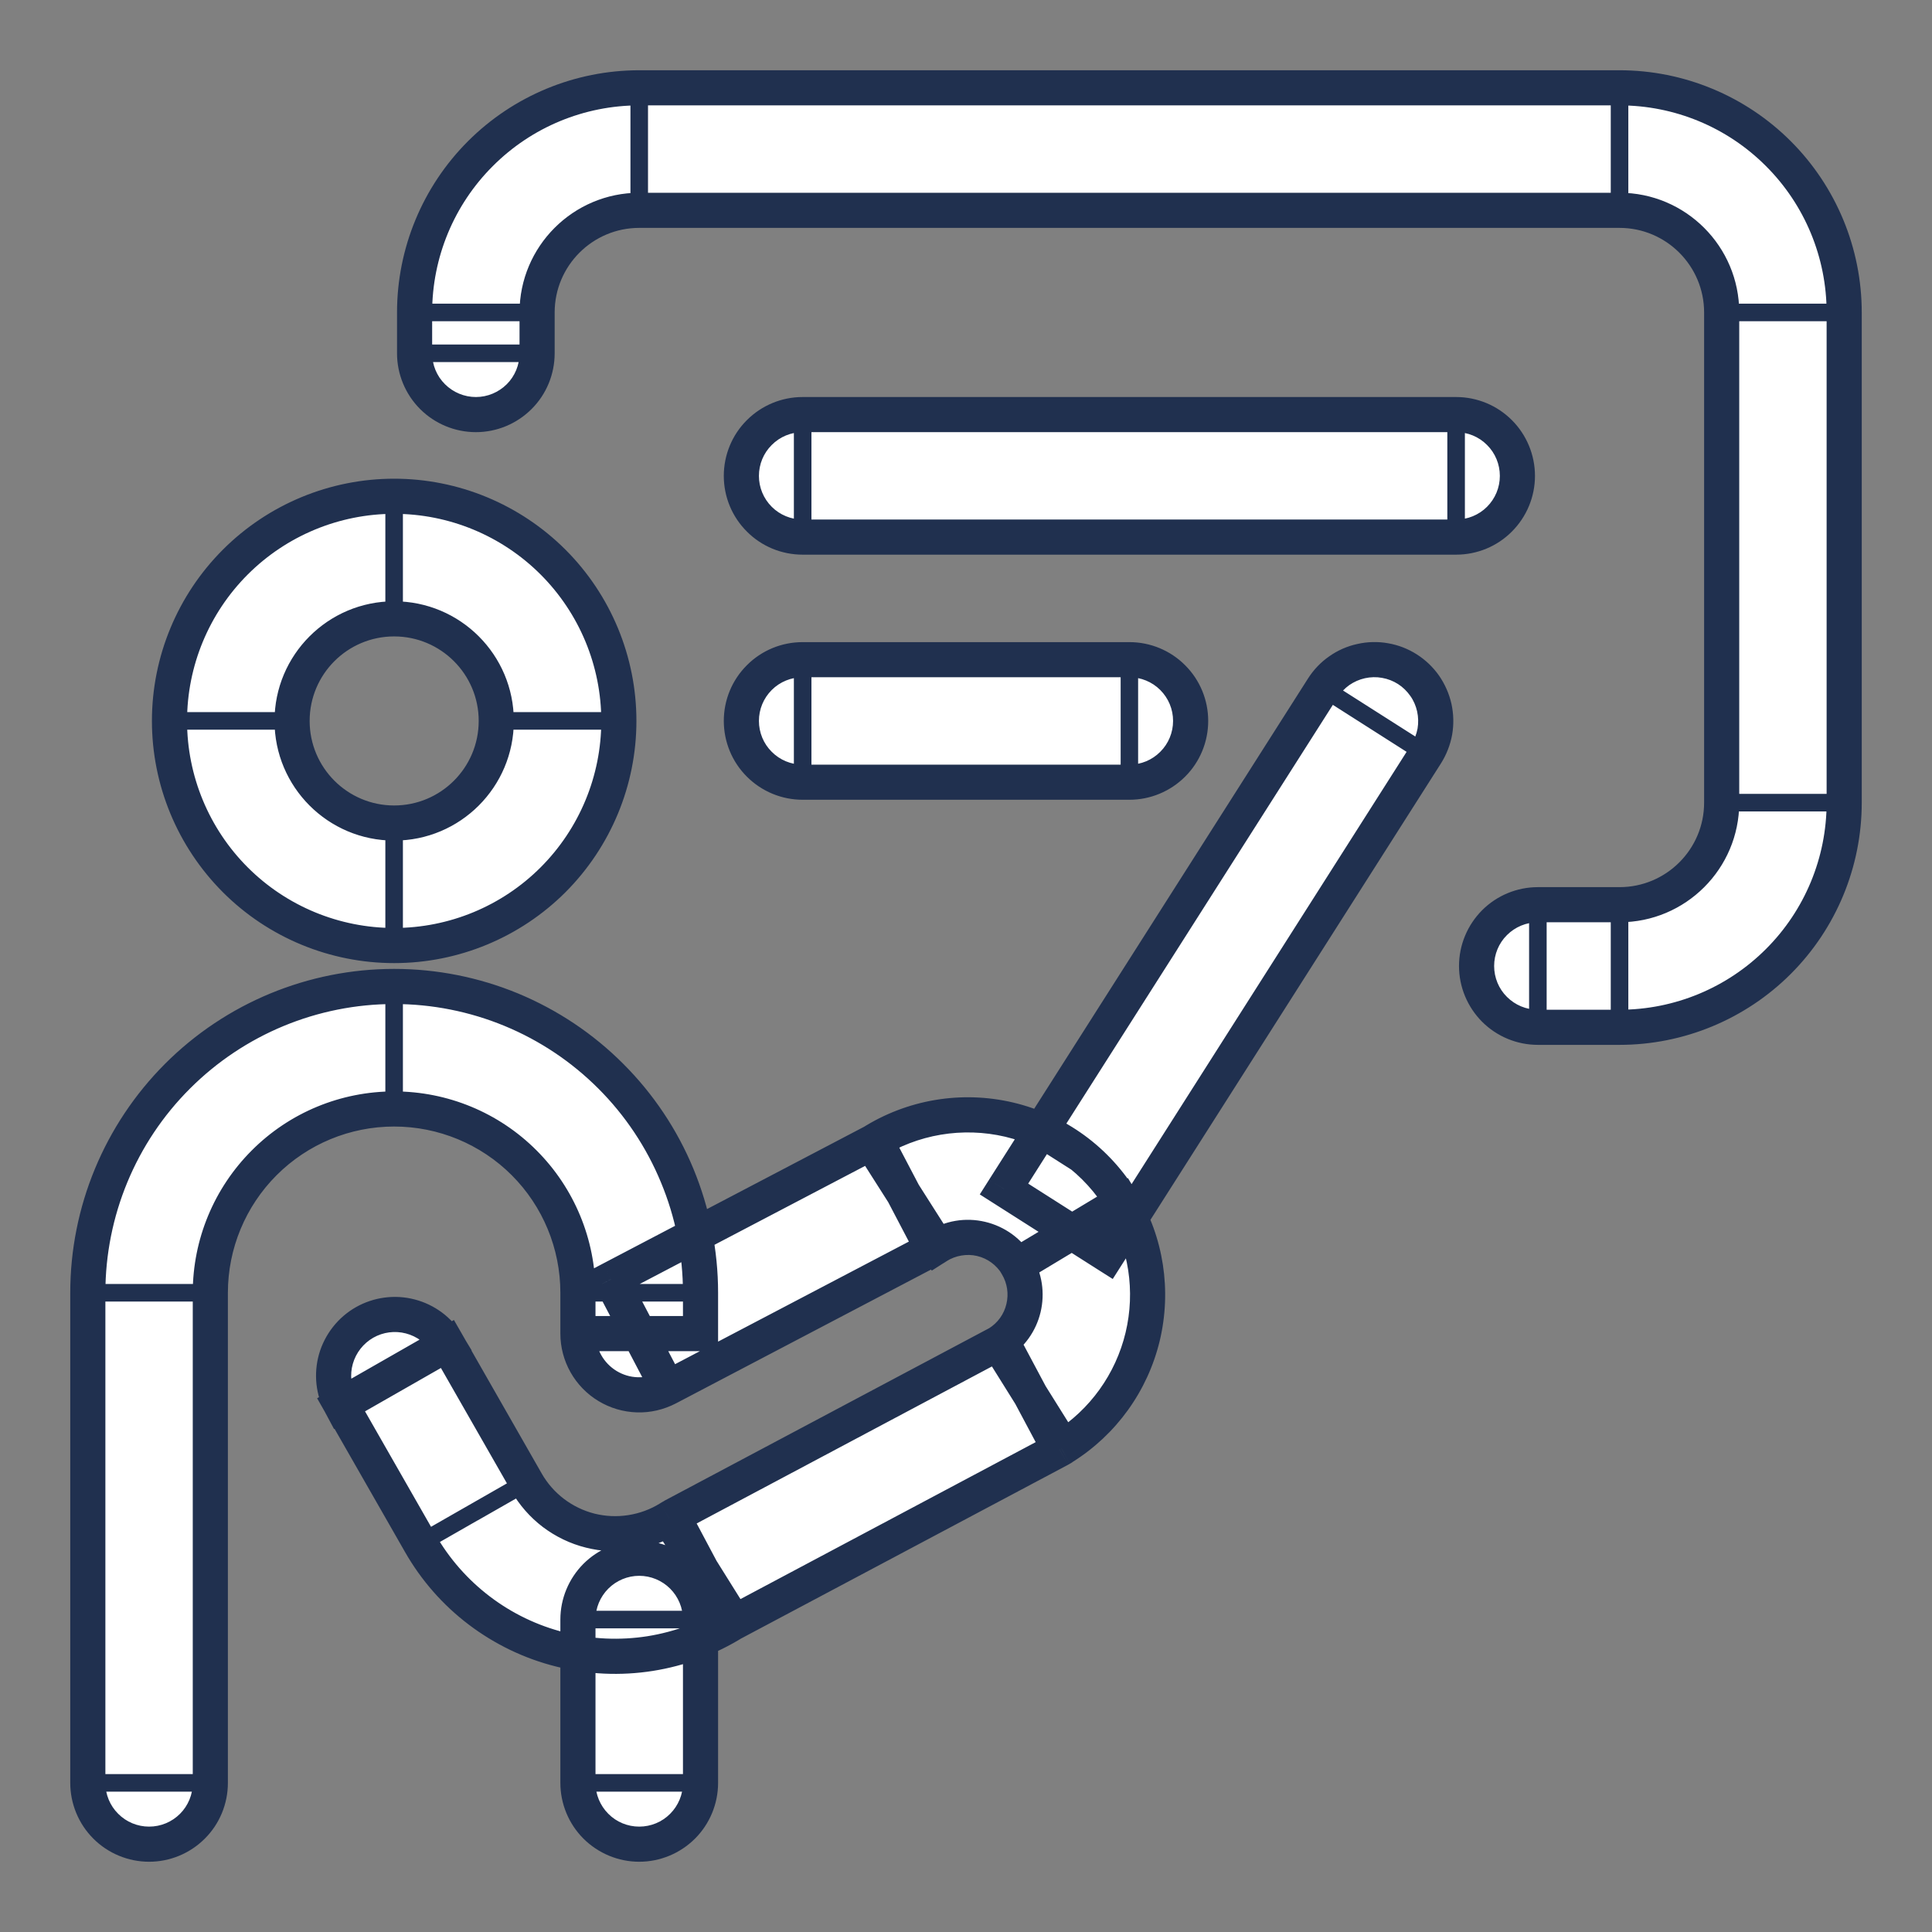 <svg width="22" height="22" viewBox="0 0 22 22" fill="none" xmlns="http://www.w3.org/2000/svg">
<rect x="0" y="0" width="22" height="22" fill="#808080" stroke="none"/>
<mask id="path-1-outside-1_19607_18183" maskUnits="userSpaceOnUse" x="0" y="0" width="22" height="22" fill="black">
<rect fill="white" width="22" height="22"/>
<path d="M7.279 15.186H6.581C6.581 15.306 6.612 15.424 6.671 15.528C6.73 15.633 6.815 15.721 6.918 15.783C7.021 15.845 7.138 15.879 7.258 15.883C7.378 15.887 7.496 15.859 7.603 15.804L7.279 15.186ZM1 20.302C1 20.487 1.073 20.665 1.204 20.796C1.335 20.927 1.513 21 1.698 21C1.883 21 2.06 20.927 2.191 20.796C2.322 20.665 2.395 20.487 2.395 20.302H1ZM10.296 13.605L10.62 14.222L10.646 14.209L10.671 14.194L10.296 13.605ZM11.736 15.888L12.064 16.505L12.086 16.493L12.106 16.48L11.736 15.888ZM7.99 17.881L7.662 17.265L7.641 17.277L7.62 17.289L7.99 17.881ZM5.094 15.305C5 15.149 4.848 15.036 4.672 14.99C4.496 14.944 4.309 14.969 4.15 15.06C3.992 15.15 3.876 15.299 3.826 15.474C3.776 15.649 3.796 15.837 3.883 15.997L5.094 15.305ZM7.977 18.442C7.977 18.257 7.903 18.079 7.772 17.948C7.642 17.818 7.464 17.744 7.279 17.744C7.094 17.744 6.917 17.818 6.786 17.948C6.655 18.079 6.581 18.257 6.581 18.442H7.977ZM6.581 20.302C6.581 20.487 6.655 20.665 6.786 20.796C6.917 20.927 7.094 21 7.279 21C7.464 21 7.642 20.927 7.772 20.796C7.903 20.665 7.977 20.487 7.977 20.302H6.581ZM11.806 12.951L11.433 13.54L12.609 14.288L12.984 13.7L11.806 12.951ZM16.24 8.584C16.289 8.507 16.323 8.421 16.339 8.33C16.355 8.24 16.352 8.148 16.333 8.058C16.313 7.969 16.276 7.884 16.223 7.809C16.17 7.734 16.103 7.67 16.026 7.62C15.949 7.571 15.863 7.538 15.772 7.522C15.682 7.506 15.589 7.508 15.5 7.528C15.41 7.548 15.326 7.585 15.251 7.638C15.175 7.69 15.112 7.757 15.062 7.834L16.24 8.584ZM4.721 4.023C4.721 4.208 4.794 4.386 4.925 4.517C5.056 4.647 5.234 4.721 5.419 4.721C5.604 4.721 5.781 4.647 5.912 4.517C6.043 4.386 6.116 4.208 6.116 4.023H4.721ZM17.512 10.302C17.327 10.302 17.149 10.376 17.018 10.507C16.887 10.637 16.814 10.815 16.814 11C16.814 11.185 16.887 11.363 17.018 11.493C17.149 11.624 17.327 11.698 17.512 11.698V10.302ZM9.14 4.721C8.954 4.721 8.777 4.794 8.646 4.925C8.515 5.056 8.442 5.234 8.442 5.419C8.442 5.604 8.515 5.781 8.646 5.912C8.777 6.043 8.954 6.116 9.14 6.116V4.721ZM16.581 6.116C16.766 6.116 16.944 6.043 17.075 5.912C17.206 5.781 17.279 5.604 17.279 5.419C17.279 5.234 17.206 5.056 17.075 4.925C16.944 4.794 16.766 4.721 16.581 4.721V6.116ZM9.14 7.512C8.954 7.512 8.777 7.585 8.646 7.716C8.515 7.847 8.442 8.024 8.442 8.209C8.442 8.394 8.515 8.572 8.646 8.703C8.777 8.833 8.954 8.907 9.14 8.907V7.512ZM12.861 8.907C13.046 8.907 13.223 8.833 13.354 8.703C13.485 8.572 13.558 8.394 13.558 8.209C13.558 8.024 13.485 7.847 13.354 7.716C13.223 7.585 13.046 7.512 12.861 7.512V8.907ZM5.651 8.209C5.651 8.851 5.13 9.372 4.488 9.372V10.767C5.167 10.767 5.818 10.498 6.297 10.018C6.777 9.538 7.047 8.888 7.047 8.209H5.651ZM4.488 9.372C3.847 9.372 3.326 8.851 3.326 8.209H1.93C1.93 8.888 2.2 9.538 2.679 10.018C3.159 10.498 3.81 10.767 4.488 10.767V9.372ZM3.326 8.209C3.326 7.567 3.847 7.047 4.488 7.047V5.651C3.81 5.651 3.159 5.921 2.679 6.4C2.2 6.88 1.93 7.531 1.93 8.209H3.326ZM4.488 7.047C5.13 7.047 5.651 7.567 5.651 8.209H7.047C7.047 7.531 6.777 6.88 6.297 6.4C5.818 5.921 5.167 5.651 4.488 5.651V7.047ZM7.977 15.186V14.721H6.581V15.186H7.977ZM1 14.721V20.302H2.395V14.721H1ZM7.603 15.804L10.62 14.222L9.972 12.987L6.955 14.568L7.603 15.804ZM11.408 15.274L7.662 17.265L8.317 18.497L12.064 16.505L11.408 15.274ZM5.995 16.879L5.095 15.304L3.884 15.996L4.784 17.572L5.995 16.879ZM10.672 14.193C10.745 14.146 10.827 14.114 10.913 14.099C10.999 14.085 11.087 14.088 11.172 14.107C11.257 14.127 11.336 14.164 11.407 14.216C11.477 14.267 11.537 14.332 11.581 14.406L12.778 13.689C12.637 13.455 12.451 13.251 12.23 13.089C12.009 12.928 11.758 12.813 11.492 12.75C11.226 12.687 10.95 12.678 10.68 12.723C10.41 12.769 10.153 12.868 9.922 13.015L10.672 14.193ZM7.62 17.289C7.488 17.372 7.34 17.426 7.185 17.451C7.03 17.475 6.873 17.468 6.721 17.43C6.569 17.391 6.427 17.323 6.302 17.228C6.177 17.134 6.073 17.015 5.995 16.879L4.784 17.572C4.955 17.871 5.185 18.133 5.459 18.341C5.733 18.549 6.047 18.699 6.381 18.783C6.715 18.867 7.063 18.883 7.403 18.829C7.743 18.776 8.069 18.654 8.361 18.472L7.62 17.289ZM2.395 14.721C2.395 14.166 2.616 13.633 3.008 13.241C3.401 12.848 3.933 12.628 4.488 12.628V11.233C3.563 11.233 2.676 11.6 2.022 12.254C1.368 12.909 1 13.796 1 14.721H2.395ZM11.581 14.408C11.668 14.555 11.695 14.73 11.655 14.896C11.615 15.062 11.511 15.206 11.367 15.297L12.106 16.48C12.561 16.195 12.886 15.743 13.011 15.222C13.137 14.7 13.052 14.149 12.776 13.689L11.581 14.408ZM7.977 14.721C7.977 14.263 7.887 13.809 7.711 13.386C7.536 12.963 7.279 12.578 6.955 12.254C6.631 11.93 6.247 11.673 5.823 11.498C5.4 11.323 4.946 11.233 4.488 11.233V12.628C5.043 12.628 5.576 12.848 5.968 13.241C6.361 13.633 6.581 14.166 6.581 14.721H7.977ZM6.581 18.442V20.302H7.977V18.442H6.581ZM12.984 13.7L16.24 8.584L15.062 7.834L11.806 12.951L12.984 13.7ZM6.116 4.023V3.558H4.721V4.023H6.116ZM7.279 2.395H18.442V1H7.279V2.395ZM19.605 3.558V9.14H21V3.558H19.605ZM18.442 10.302H17.512V11.698H18.442V10.302ZM19.605 9.14C19.605 9.781 19.084 10.302 18.442 10.302V11.698C19.12 11.698 19.771 11.428 20.251 10.948C20.73 10.469 21 9.818 21 9.14H19.605ZM18.442 2.395C19.084 2.395 19.605 2.916 19.605 3.558H21C21 2.88 20.73 2.229 20.251 1.749C19.771 1.27 19.12 1 18.442 1V2.395ZM6.116 3.558C6.116 2.916 6.637 2.395 7.279 2.395V1C6.601 1 5.95 1.27 5.47 1.749C4.99 2.229 4.721 2.88 4.721 3.558H6.116ZM9.14 6.116H16.581V4.721H9.14V6.116ZM9.14 8.907H12.861V7.512H9.14V8.907Z"/>
</mask>
<path d="M7.279 15.186H6.581C6.581 15.306 6.612 15.424 6.671 15.528C6.73 15.633 6.815 15.721 6.918 15.783C7.021 15.845 7.138 15.879 7.258 15.883C7.378 15.887 7.496 15.859 7.603 15.804L7.279 15.186ZM1 20.302C1 20.487 1.073 20.665 1.204 20.796C1.335 20.927 1.513 21 1.698 21C1.883 21 2.06 20.927 2.191 20.796C2.322 20.665 2.395 20.487 2.395 20.302H1ZM10.296 13.605L10.62 14.222L10.646 14.209L10.671 14.194L10.296 13.605ZM11.736 15.888L12.064 16.505L12.086 16.493L12.106 16.48L11.736 15.888ZM7.99 17.881L7.662 17.265L7.641 17.277L7.62 17.289L7.99 17.881ZM5.094 15.305C5 15.149 4.848 15.036 4.672 14.99C4.496 14.944 4.309 14.969 4.15 15.06C3.992 15.15 3.876 15.299 3.826 15.474C3.776 15.649 3.796 15.837 3.883 15.997L5.094 15.305ZM7.977 18.442C7.977 18.257 7.903 18.079 7.772 17.948C7.642 17.818 7.464 17.744 7.279 17.744C7.094 17.744 6.917 17.818 6.786 17.948C6.655 18.079 6.581 18.257 6.581 18.442H7.977ZM6.581 20.302C6.581 20.487 6.655 20.665 6.786 20.796C6.917 20.927 7.094 21 7.279 21C7.464 21 7.642 20.927 7.772 20.796C7.903 20.665 7.977 20.487 7.977 20.302H6.581ZM11.806 12.951L11.433 13.54L12.609 14.288L12.984 13.7L11.806 12.951ZM16.24 8.584C16.289 8.507 16.323 8.421 16.339 8.33C16.355 8.24 16.352 8.148 16.333 8.058C16.313 7.969 16.276 7.884 16.223 7.809C16.17 7.734 16.103 7.67 16.026 7.62C15.949 7.571 15.863 7.538 15.772 7.522C15.682 7.506 15.589 7.508 15.5 7.528C15.41 7.548 15.326 7.585 15.251 7.638C15.175 7.69 15.112 7.757 15.062 7.834L16.24 8.584ZM4.721 4.023C4.721 4.208 4.794 4.386 4.925 4.517C5.056 4.647 5.234 4.721 5.419 4.721C5.604 4.721 5.781 4.647 5.912 4.517C6.043 4.386 6.116 4.208 6.116 4.023H4.721ZM17.512 10.302C17.327 10.302 17.149 10.376 17.018 10.507C16.887 10.637 16.814 10.815 16.814 11C16.814 11.185 16.887 11.363 17.018 11.493C17.149 11.624 17.327 11.698 17.512 11.698V10.302ZM9.14 4.721C8.954 4.721 8.777 4.794 8.646 4.925C8.515 5.056 8.442 5.234 8.442 5.419C8.442 5.604 8.515 5.781 8.646 5.912C8.777 6.043 8.954 6.116 9.14 6.116V4.721ZM16.581 6.116C16.766 6.116 16.944 6.043 17.075 5.912C17.206 5.781 17.279 5.604 17.279 5.419C17.279 5.234 17.206 5.056 17.075 4.925C16.944 4.794 16.766 4.721 16.581 4.721V6.116ZM9.14 7.512C8.954 7.512 8.777 7.585 8.646 7.716C8.515 7.847 8.442 8.024 8.442 8.209C8.442 8.394 8.515 8.572 8.646 8.703C8.777 8.833 8.954 8.907 9.14 8.907V7.512ZM12.861 8.907C13.046 8.907 13.223 8.833 13.354 8.703C13.485 8.572 13.558 8.394 13.558 8.209C13.558 8.024 13.485 7.847 13.354 7.716C13.223 7.585 13.046 7.512 12.861 7.512V8.907ZM5.651 8.209C5.651 8.851 5.13 9.372 4.488 9.372V10.767C5.167 10.767 5.818 10.498 6.297 10.018C6.777 9.538 7.047 8.888 7.047 8.209H5.651ZM4.488 9.372C3.847 9.372 3.326 8.851 3.326 8.209H1.93C1.93 8.888 2.2 9.538 2.679 10.018C3.159 10.498 3.81 10.767 4.488 10.767V9.372ZM3.326 8.209C3.326 7.567 3.847 7.047 4.488 7.047V5.651C3.81 5.651 3.159 5.921 2.679 6.4C2.2 6.88 1.93 7.531 1.93 8.209H3.326ZM4.488 7.047C5.13 7.047 5.651 7.567 5.651 8.209H7.047C7.047 7.531 6.777 6.88 6.297 6.4C5.818 5.921 5.167 5.651 4.488 5.651V7.047ZM7.977 15.186V14.721H6.581V15.186H7.977ZM1 14.721V20.302H2.395V14.721H1ZM7.603 15.804L10.62 14.222L9.972 12.987L6.955 14.568L7.603 15.804ZM11.408 15.274L7.662 17.265L8.317 18.497L12.064 16.505L11.408 15.274ZM5.995 16.879L5.095 15.304L3.884 15.996L4.784 17.572L5.995 16.879ZM10.672 14.193C10.745 14.146 10.827 14.114 10.913 14.099C10.999 14.085 11.087 14.088 11.172 14.107C11.257 14.127 11.336 14.164 11.407 14.216C11.477 14.267 11.537 14.332 11.581 14.406L12.778 13.689C12.637 13.455 12.451 13.251 12.23 13.089C12.009 12.928 11.758 12.813 11.492 12.75C11.226 12.687 10.95 12.678 10.68 12.723C10.41 12.769 10.153 12.868 9.922 13.015L10.672 14.193ZM7.62 17.289C7.488 17.372 7.34 17.426 7.185 17.451C7.03 17.475 6.873 17.468 6.721 17.43C6.569 17.391 6.427 17.323 6.302 17.228C6.177 17.134 6.073 17.015 5.995 16.879L4.784 17.572C4.955 17.871 5.185 18.133 5.459 18.341C5.733 18.549 6.047 18.699 6.381 18.783C6.715 18.867 7.063 18.883 7.403 18.829C7.743 18.776 8.069 18.654 8.361 18.472L7.62 17.289ZM2.395 14.721C2.395 14.166 2.616 13.633 3.008 13.241C3.401 12.848 3.933 12.628 4.488 12.628V11.233C3.563 11.233 2.676 11.6 2.022 12.254C1.368 12.909 1 13.796 1 14.721H2.395ZM11.581 14.408C11.668 14.555 11.695 14.73 11.655 14.896C11.615 15.062 11.511 15.206 11.367 15.297L12.106 16.48C12.561 16.195 12.886 15.743 13.011 15.222C13.137 14.7 13.052 14.149 12.776 13.689L11.581 14.408ZM7.977 14.721C7.977 14.263 7.887 13.809 7.711 13.386C7.536 12.963 7.279 12.578 6.955 12.254C6.631 11.93 6.247 11.673 5.823 11.498C5.4 11.323 4.946 11.233 4.488 11.233V12.628C5.043 12.628 5.576 12.848 5.968 13.241C6.361 13.633 6.581 14.166 6.581 14.721H7.977ZM6.581 18.442V20.302H7.977V18.442H6.581ZM12.984 13.7L16.24 8.584L15.062 7.834L11.806 12.951L12.984 13.7ZM6.116 4.023V3.558H4.721V4.023H6.116ZM7.279 2.395H18.442V1H7.279V2.395ZM19.605 3.558V9.14H21V3.558H19.605ZM18.442 10.302H17.512V11.698H18.442V10.302ZM19.605 9.14C19.605 9.781 19.084 10.302 18.442 10.302V11.698C19.12 11.698 19.771 11.428 20.251 10.948C20.73 10.469 21 9.818 21 9.14H19.605ZM18.442 2.395C19.084 2.395 19.605 2.916 19.605 3.558H21C21 2.88 20.73 2.229 20.251 1.749C19.771 1.27 19.12 1 18.442 1V2.395ZM6.116 3.558C6.116 2.916 6.637 2.395 7.279 2.395V1C6.601 1 5.95 1.27 5.47 1.749C4.99 2.229 4.721 2.88 4.721 3.558H6.116ZM9.14 6.116H16.581V4.721H9.14V6.116ZM9.14 8.907H12.861V7.512H9.14V8.907Z" fill="white"/>
<path d="M2.395 20.202H1V20.402H2.395V20.202ZM5.438 17.314L6.044 16.968L5.945 16.794L5.339 17.14L5.438 17.314ZM12.23 14.135L12.828 13.776L12.725 13.604L12.127 13.964L12.23 14.135ZM6.581 18.542H7.977V18.342H6.581V18.542ZM7.977 20.202H6.581V20.402H7.977V20.202ZM13.038 13.616L11.86 12.866L11.753 13.035L12.931 13.785L13.038 13.616ZM15.009 7.919L16.186 8.669L16.294 8.5L15.116 7.75L15.009 7.919ZM6.116 3.923H4.721V4.123H6.116V3.923ZM17.612 11.698V10.302H17.412V11.698H17.612ZM9.24 6.116V4.721H9.04V6.116H9.24ZM16.481 4.721V6.116H16.681V4.721H16.481ZM9.24 8.907V7.512H9.04V8.907H9.24ZM12.761 7.512V8.907H12.96V7.512H12.761ZM4.388 9.372V10.767H4.588V9.372H4.388ZM7.047 8.109H5.651V8.309H7.047V8.109ZM3.326 8.109H1.93V8.309H3.326V8.109ZM4.588 7.047V5.651H4.388V7.047H4.588ZM7.977 14.621H6.581V14.821H7.977V14.621ZM2.395 14.621H1V14.821H2.395V14.621ZM4.834 17.659L6.045 16.966L5.946 16.792L4.735 17.485L4.834 17.659ZM4.588 12.628V11.233H4.388V12.628H4.588ZM6.116 3.458H4.721V3.658H6.116V3.458ZM18.542 2.395V1H18.342V2.395H18.542ZM7.179 1V2.395H7.379V1H7.179ZM19.605 9.24H21V9.04H19.605V9.24ZM21 3.458H19.605V3.658H21V3.458ZM18.542 11.698V10.302H18.342V11.698H18.542ZM7.279 15.186L7.456 15.093L7.4 14.986H7.279V15.186ZM6.581 15.186H6.381V15.186L6.581 15.186ZM7.603 15.804L7.696 15.981L7.696 15.981L7.603 15.804ZM10.296 13.605L10.464 13.497L10.119 13.697L10.296 13.605ZM10.646 14.209L10.735 14.388L10.744 14.384L10.752 14.379L10.646 14.209ZM10.671 14.194L10.777 14.363L10.947 14.256L10.839 14.086L10.671 14.194ZM11.736 15.888L11.905 15.782L11.559 15.982L11.736 15.888ZM12.064 16.505L12.158 16.682L12.163 16.679L12.064 16.505ZM12.086 16.493L12.184 16.667L12.193 16.662L12.086 16.493ZM7.99 17.881L7.82 17.987L8.166 17.787L7.99 17.881ZM7.662 17.265L7.568 17.088L7.564 17.091L7.662 17.265ZM7.641 17.277L7.543 17.103L7.539 17.105L7.641 17.277ZM7.62 17.289L7.519 17.117L7.515 17.12L7.62 17.289ZM5.094 15.305L5.193 15.479L5.371 15.377L5.265 15.202L5.094 15.305ZM3.883 15.997L3.707 16.092L3.804 16.273L3.982 16.171L3.883 15.997ZM6.581 18.442H6.381H6.581ZM6.581 20.302H6.381H6.581ZM11.806 12.951L11.638 12.843L11.638 12.844L11.806 12.951ZM11.433 13.54L11.264 13.432L11.157 13.601L11.325 13.708L11.433 13.54ZM12.609 14.288L12.502 14.457L12.671 14.564L12.778 14.396L12.609 14.288ZM12.984 13.7L13.153 13.808L13.153 13.808L12.984 13.7ZM16.24 8.584L16.071 8.477L16.071 8.477L16.24 8.584ZM15.062 7.834L14.894 7.727L14.894 7.727L15.062 7.834ZM4.721 4.023H4.521H4.721ZM5.419 4.721V4.921V4.721ZM6.116 4.023H6.316H6.116ZM9.14 4.721V4.521V4.721ZM16.581 6.116V6.316V6.116ZM16.581 4.721V4.521V4.721ZM1.93 8.209H1.73H1.93ZM7.977 15.186V15.386H8.177V15.186H7.977ZM7.977 14.721H7.777H7.977ZM1 14.721H0.8H1ZM9.972 12.987L10.149 12.894L10.056 12.717L9.879 12.81L9.972 12.987ZM6.955 14.568L6.862 14.391L6.685 14.484L6.778 14.661L6.955 14.568ZM11.408 15.274L11.585 15.18L11.491 15.003L11.315 15.097L11.408 15.274ZM8.317 18.497L8.141 18.591L8.235 18.767L8.411 18.673L8.317 18.497ZM5.995 16.879L6.169 16.78L6.169 16.78L5.995 16.879ZM5.095 15.304L5.269 15.205L5.169 15.031L4.996 15.13L5.095 15.304ZM3.884 15.996L3.784 15.823L3.611 15.922L3.71 16.096L3.884 15.996ZM4.784 17.572L4.611 17.671L4.611 17.671L4.784 17.572ZM10.672 14.193L10.503 14.3L10.61 14.469L10.779 14.361L10.672 14.193ZM11.581 14.406L11.41 14.509L11.513 14.681L11.684 14.578L11.581 14.406ZM12.778 13.689L12.88 13.861L13.052 13.758L12.949 13.586L12.778 13.689ZM9.922 13.015L9.815 12.846L9.646 12.954L9.753 13.122L9.922 13.015ZM8.361 18.472L8.467 18.641L8.637 18.535L8.53 18.366L8.361 18.472ZM11.581 14.408L11.477 14.237L11.306 14.34L11.409 14.511L11.581 14.408ZM11.367 15.297L11.26 15.127L11.091 15.233L11.197 15.403L11.367 15.297ZM12.776 13.689L12.947 13.586L12.844 13.415L12.673 13.518L12.776 13.689ZM7.279 14.986H6.581V15.386H7.279V14.986ZM6.381 15.186C6.381 15.341 6.421 15.492 6.497 15.627L6.846 15.43C6.804 15.356 6.781 15.272 6.781 15.186L6.381 15.186ZM6.497 15.627C6.573 15.761 6.682 15.874 6.815 15.954L7.022 15.612C6.948 15.567 6.888 15.505 6.846 15.43L6.497 15.627ZM6.815 15.954C6.947 16.034 7.097 16.078 7.252 16.083L7.264 15.683C7.178 15.681 7.095 15.656 7.022 15.612L6.815 15.954ZM7.252 16.083C7.406 16.088 7.559 16.052 7.696 15.981L7.51 15.627C7.434 15.666 7.349 15.686 7.264 15.683L7.252 16.083ZM7.78 15.711L7.456 15.093L7.102 15.279L7.426 15.897L7.78 15.711ZM0.8 20.302C0.8 20.54 0.895 20.769 1.063 20.937L1.346 20.654C1.252 20.561 1.2 20.434 1.2 20.302H0.8ZM1.063 20.937C1.231 21.105 1.46 21.2 1.698 21.2V20.8C1.566 20.8 1.439 20.748 1.346 20.654L1.063 20.937ZM1.698 21.2C1.936 21.2 2.164 21.105 2.332 20.937L2.05 20.654C1.956 20.748 1.83 20.8 1.698 20.8V21.2ZM2.332 20.937C2.501 20.769 2.595 20.54 2.595 20.302H2.195C2.195 20.434 2.143 20.561 2.05 20.654L2.332 20.937ZM10.119 13.697L10.442 14.315L10.797 14.13L10.473 13.512L10.119 13.697ZM10.709 14.401L10.735 14.388L10.556 14.03L10.53 14.043L10.709 14.401ZM10.752 14.379L10.777 14.363L10.564 14.024L10.539 14.04L10.752 14.379ZM10.839 14.086L10.464 13.497L10.127 13.712L10.502 14.301L10.839 14.086ZM11.559 15.982L11.888 16.599L12.241 16.411L11.912 15.794L11.559 15.982ZM12.163 16.679L12.184 16.667L11.987 16.319L11.966 16.331L12.163 16.679ZM12.193 16.662L12.213 16.649L11.999 16.311L11.978 16.324L12.193 16.662ZM12.276 16.374L11.905 15.782L11.566 15.995L11.937 16.586L12.276 16.374ZM8.166 17.787L7.839 17.171L7.486 17.359L7.813 17.975L8.166 17.787ZM7.564 17.091L7.543 17.103L7.739 17.451L7.761 17.439L7.564 17.091ZM7.539 17.105L7.519 17.117L7.722 17.462L7.743 17.449L7.539 17.105ZM7.451 17.395L7.82 17.987L8.159 17.775L7.79 17.183L7.451 17.395ZM5.265 15.202C5.144 15.001 4.949 14.856 4.722 14.797L4.622 15.184C4.748 15.217 4.856 15.297 4.923 15.408L5.265 15.202ZM4.722 14.797C4.496 14.738 4.255 14.77 4.051 14.886L4.25 15.233C4.362 15.169 4.496 15.151 4.622 15.184L4.722 14.797ZM4.051 14.886C3.848 15.002 3.698 15.194 3.633 15.419L4.018 15.529C4.054 15.404 4.137 15.298 4.25 15.233L4.051 14.886ZM3.633 15.419C3.569 15.645 3.595 15.886 3.707 16.092L4.059 15.902C3.997 15.788 3.982 15.654 4.018 15.529L3.633 15.419ZM3.982 16.171L5.193 15.479L4.995 15.132L3.784 15.824L3.982 16.171ZM8.177 18.442C8.177 18.204 8.082 17.976 7.914 17.807L7.631 18.09C7.724 18.183 7.777 18.31 7.777 18.442H8.177ZM7.914 17.807C7.745 17.639 7.517 17.544 7.279 17.544V17.944C7.411 17.944 7.538 17.997 7.631 18.09L7.914 17.807ZM7.279 17.544C7.041 17.544 6.813 17.639 6.644 17.807L6.927 18.09C7.02 17.997 7.147 17.944 7.279 17.944V17.544ZM6.644 17.807C6.476 17.976 6.381 18.204 6.381 18.442H6.781C6.781 18.31 6.834 18.183 6.927 18.09L6.644 17.807ZM6.381 20.302C6.381 20.54 6.476 20.769 6.644 20.937L6.927 20.654C6.834 20.561 6.781 20.434 6.781 20.302H6.381ZM6.644 20.937C6.813 21.105 7.041 21.2 7.279 21.2V20.8C7.147 20.8 7.02 20.748 6.927 20.654L6.644 20.937ZM7.279 21.2C7.517 21.2 7.745 21.105 7.914 20.937L7.631 20.654C7.538 20.748 7.411 20.8 7.279 20.8V21.2ZM7.914 20.937C8.082 20.769 8.177 20.54 8.177 20.302H7.777C7.777 20.434 7.724 20.561 7.631 20.654L7.914 20.937ZM11.638 12.844L11.264 13.432L11.601 13.647L11.975 13.058L11.638 12.844ZM11.325 13.708L12.502 14.457L12.717 14.12L11.54 13.371L11.325 13.708ZM12.778 14.396L13.153 13.808L12.816 13.593L12.441 14.181L12.778 14.396ZM16.409 8.692C16.472 8.592 16.515 8.481 16.536 8.365L16.142 8.296C16.13 8.36 16.106 8.422 16.071 8.477L16.409 8.692ZM16.536 8.365C16.556 8.249 16.553 8.13 16.528 8.015L16.137 8.101C16.151 8.165 16.153 8.231 16.142 8.296L16.536 8.365ZM16.528 8.015C16.502 7.9 16.454 7.791 16.387 7.694L16.059 7.924C16.097 7.977 16.123 8.038 16.137 8.101L16.528 8.015ZM16.387 7.694C16.319 7.597 16.233 7.515 16.134 7.452L15.919 7.789C15.974 7.824 16.021 7.87 16.059 7.924L16.387 7.694ZM16.134 7.452C16.034 7.388 15.923 7.345 15.807 7.325L15.738 7.719C15.802 7.73 15.864 7.754 15.919 7.789L16.134 7.452ZM15.807 7.325C15.691 7.304 15.572 7.307 15.457 7.333L15.543 7.723C15.607 7.709 15.673 7.707 15.738 7.719L15.807 7.325ZM15.457 7.333C15.341 7.358 15.232 7.406 15.136 7.474L15.365 7.801C15.419 7.764 15.479 7.737 15.543 7.723L15.457 7.333ZM15.136 7.474C15.039 7.541 14.957 7.628 14.894 7.727L15.231 7.942C15.266 7.887 15.312 7.839 15.365 7.801L15.136 7.474ZM4.521 4.023C4.521 4.261 4.616 4.49 4.784 4.658L5.067 4.375C4.973 4.282 4.921 4.155 4.921 4.023H4.521ZM4.784 4.658C4.952 4.826 5.181 4.921 5.419 4.921V4.521C5.287 4.521 5.16 4.468 5.067 4.375L4.784 4.658ZM5.419 4.921C5.657 4.921 5.885 4.826 6.053 4.658L5.771 4.375C5.677 4.468 5.551 4.521 5.419 4.521V4.921ZM6.053 4.658C6.222 4.49 6.316 4.261 6.316 4.023H5.916C5.916 4.155 5.864 4.282 5.771 4.375L6.053 4.658ZM17.512 10.102C17.274 10.102 17.045 10.197 16.877 10.365L17.16 10.648C17.253 10.555 17.38 10.502 17.512 10.502V10.102ZM16.877 10.365C16.709 10.534 16.614 10.762 16.614 11H17.014C17.014 10.868 17.066 10.741 17.16 10.648L16.877 10.365ZM16.614 11C16.614 11.238 16.709 11.466 16.877 11.635L17.16 11.352C17.066 11.259 17.014 11.132 17.014 11H16.614ZM16.877 11.635C17.045 11.803 17.274 11.898 17.512 11.898V11.498C17.38 11.498 17.253 11.445 17.16 11.352L16.877 11.635ZM9.14 4.521C8.901 4.521 8.673 4.616 8.505 4.784L8.788 5.067C8.881 4.973 9.008 4.921 9.14 4.921V4.521ZM8.505 4.784C8.336 4.952 8.242 5.181 8.242 5.419H8.642C8.642 5.287 8.694 5.16 8.788 5.067L8.505 4.784ZM8.242 5.419C8.242 5.657 8.336 5.885 8.505 6.053L8.788 5.771C8.694 5.677 8.642 5.551 8.642 5.419H8.242ZM8.505 6.053C8.673 6.222 8.901 6.316 9.14 6.316V5.916C9.008 5.916 8.881 5.864 8.788 5.771L8.505 6.053ZM16.581 6.316C16.82 6.316 17.048 6.222 17.216 6.053L16.933 5.771C16.84 5.864 16.713 5.916 16.581 5.916V6.316ZM17.216 6.053C17.384 5.885 17.479 5.657 17.479 5.419H17.079C17.079 5.551 17.027 5.677 16.933 5.771L17.216 6.053ZM17.479 5.419C17.479 5.181 17.384 4.952 17.216 4.784L16.933 5.067C17.027 5.16 17.079 5.287 17.079 5.419H17.479ZM17.216 4.784C17.048 4.616 16.82 4.521 16.581 4.521V4.921C16.713 4.921 16.84 4.973 16.933 5.067L17.216 4.784ZM9.14 7.312C8.901 7.312 8.673 7.406 8.505 7.575L8.788 7.857C8.881 7.764 9.008 7.712 9.14 7.712V7.312ZM8.505 7.575C8.336 7.743 8.242 7.971 8.242 8.209H8.642C8.642 8.077 8.694 7.951 8.788 7.857L8.505 7.575ZM8.242 8.209C8.242 8.447 8.336 8.676 8.505 8.844L8.788 8.561C8.694 8.468 8.642 8.341 8.642 8.209H8.242ZM8.505 8.844C8.673 9.012 8.901 9.107 9.14 9.107V8.707C9.008 8.707 8.881 8.655 8.788 8.561L8.505 8.844ZM12.861 9.107C13.098 9.107 13.327 9.012 13.495 8.844L13.212 8.561C13.119 8.655 12.992 8.707 12.861 8.707V9.107ZM13.495 8.844C13.664 8.676 13.758 8.447 13.758 8.209H13.358C13.358 8.341 13.306 8.468 13.212 8.561L13.495 8.844ZM13.758 8.209C13.758 7.971 13.664 7.743 13.495 7.575L13.212 7.857C13.306 7.951 13.358 8.077 13.358 8.209H13.758ZM13.495 7.575C13.327 7.406 13.098 7.312 12.861 7.312V7.712C12.992 7.712 13.119 7.764 13.212 7.857L13.495 7.575ZM5.451 8.209C5.451 8.741 5.02 9.172 4.488 9.172V9.572C5.241 9.572 5.851 8.962 5.851 8.209H5.451ZM4.488 10.967C5.22 10.967 5.921 10.677 6.439 10.16L6.156 9.877C5.714 10.319 5.114 10.567 4.488 10.567V10.967ZM6.439 10.16C6.956 9.642 7.247 8.941 7.247 8.209H6.847C6.847 8.835 6.598 9.435 6.156 9.877L6.439 10.16ZM4.488 9.172C3.957 9.172 3.526 8.741 3.526 8.209H3.126C3.126 8.962 3.736 9.572 4.488 9.572V9.172ZM1.73 8.209C1.73 8.941 2.021 9.642 2.538 10.16L2.821 9.877C2.379 9.435 2.13 8.835 2.13 8.209H1.73ZM2.538 10.16C3.055 10.677 3.757 10.967 4.488 10.967V10.567C3.863 10.567 3.263 10.319 2.821 9.877L2.538 10.16ZM3.526 8.209C3.526 7.678 3.957 7.247 4.488 7.247V6.847C3.736 6.847 3.126 7.457 3.126 8.209H3.526ZM4.488 5.451C3.757 5.451 3.055 5.742 2.538 6.259L2.821 6.542C3.263 6.1 3.863 5.851 4.488 5.851V5.451ZM2.538 6.259C2.021 6.776 1.73 7.478 1.73 8.209H2.13C2.13 7.584 2.379 6.984 2.821 6.542L2.538 6.259ZM4.488 7.247C5.02 7.247 5.451 7.678 5.451 8.209H5.851C5.851 7.457 5.241 6.847 4.488 6.847V7.247ZM7.247 8.209C7.247 7.478 6.956 6.776 6.439 6.259L6.156 6.542C6.598 6.984 6.847 7.584 6.847 8.209H7.247ZM6.439 6.259C5.921 5.742 5.22 5.451 4.488 5.451V5.851C5.114 5.851 5.714 6.1 6.156 6.542L6.439 6.259ZM8.177 15.186V14.721H7.777V15.186H8.177ZM6.381 14.721V15.186H6.781V14.721H6.381ZM6.581 15.386H7.977V14.986H6.581V15.386ZM0.8 14.721V20.302H1.2V14.721H0.8ZM2.595 20.302V14.721H2.195V20.302H2.595ZM7.696 15.981L10.712 14.399L10.527 14.045L7.51 15.627L7.696 15.981ZM10.797 14.13L10.149 12.894L9.795 13.08L10.442 14.315L10.797 14.13ZM9.879 12.81L6.862 14.391L7.048 14.745L10.065 13.164L9.879 12.81ZM6.778 14.661L7.426 15.897L7.78 15.711L7.132 14.476L6.778 14.661ZM11.315 15.097L7.568 17.088L7.756 17.442L11.502 15.45L11.315 15.097ZM7.486 17.359L8.141 18.591L8.494 18.403L7.839 17.171L7.486 17.359ZM8.411 18.673L12.158 16.682L11.97 16.328L8.223 18.32L8.411 18.673ZM12.241 16.411L11.585 15.18L11.232 15.367L11.888 16.599L12.241 16.411ZM6.169 16.78L5.269 15.205L4.921 15.403L5.822 16.978L6.169 16.78ZM4.996 15.13L3.784 15.823L3.983 16.17L5.194 15.478L4.996 15.13ZM3.71 16.096L4.611 17.671L4.958 17.473L4.057 15.897L3.71 16.096ZM10.779 14.361C10.83 14.329 10.887 14.307 10.947 14.297L10.88 13.902C10.767 13.921 10.66 13.963 10.564 14.024L10.779 14.361ZM10.947 14.297C11.006 14.287 11.067 14.288 11.126 14.302L11.217 13.913C11.107 13.887 10.992 13.883 10.88 13.902L10.947 14.297ZM11.126 14.302C11.185 14.316 11.24 14.341 11.289 14.377L11.525 14.054C11.433 13.987 11.328 13.939 11.217 13.913L11.126 14.302ZM11.289 14.377C11.338 14.413 11.379 14.458 11.41 14.509L11.753 14.303C11.694 14.206 11.617 14.121 11.525 14.054L11.289 14.377ZM11.684 14.578L12.88 13.861L12.675 13.518L11.479 14.235L11.684 14.578ZM12.949 13.586C12.795 13.329 12.59 13.105 12.348 12.928L12.112 13.251C12.311 13.396 12.479 13.581 12.606 13.792L12.949 13.586ZM12.348 12.928C12.105 12.751 11.83 12.624 11.538 12.555L11.446 12.944C11.686 13.001 11.913 13.105 12.112 13.251L12.348 12.928ZM11.538 12.555C11.246 12.486 10.943 12.476 10.647 12.526L10.713 12.921C10.957 12.88 11.206 12.888 11.446 12.944L11.538 12.555ZM10.647 12.526C10.351 12.576 10.068 12.685 9.815 12.846L10.029 13.184C10.237 13.051 10.47 12.962 10.713 12.921L10.647 12.526ZM9.753 13.122L10.503 14.3L10.84 14.085L10.091 12.908L9.753 13.122ZM7.515 17.12C7.405 17.188 7.283 17.233 7.154 17.253L7.216 17.648C7.396 17.62 7.57 17.556 7.726 17.459L7.515 17.12ZM7.154 17.253C7.026 17.273 6.895 17.267 6.77 17.236L6.672 17.623C6.85 17.668 7.035 17.677 7.216 17.648L7.154 17.253ZM6.77 17.236C6.644 17.204 6.526 17.147 6.423 17.069L6.181 17.388C6.327 17.498 6.494 17.579 6.672 17.623L6.77 17.236ZM6.423 17.069C6.32 16.991 6.233 16.892 6.169 16.78L5.822 16.978C5.913 17.137 6.035 17.277 6.181 17.388L6.423 17.069ZM4.611 17.671C4.795 17.994 5.042 18.276 5.338 18.5L5.58 18.181C5.327 17.989 5.115 17.748 4.958 17.473L4.611 17.671ZM5.338 18.5C5.634 18.724 5.972 18.887 6.332 18.977L6.43 18.589C6.122 18.512 5.833 18.373 5.58 18.181L5.338 18.5ZM6.332 18.977C6.692 19.068 7.067 19.085 7.434 19.027L7.372 18.632C7.058 18.681 6.738 18.667 6.43 18.589L6.332 18.977ZM7.434 19.027C7.801 18.969 8.152 18.838 8.467 18.641L8.255 18.302C7.986 18.47 7.685 18.582 7.372 18.632L7.434 19.027ZM8.53 18.366L7.79 17.183L7.451 17.395L8.191 18.578L8.53 18.366ZM2.595 14.721C2.595 14.219 2.795 13.737 3.15 13.382L2.867 13.1C2.437 13.53 2.195 14.113 2.195 14.721H2.595ZM3.15 13.382C3.505 13.027 3.986 12.828 4.488 12.828V12.428C3.88 12.428 3.297 12.669 2.867 13.1L3.15 13.382ZM4.488 11.033C3.51 11.033 2.572 11.421 1.88 12.113L2.163 12.396C2.78 11.779 3.616 11.433 4.488 11.433V11.033ZM1.88 12.113C1.189 12.805 0.8 13.743 0.8 14.721H1.2C1.2 13.849 1.546 13.012 2.163 12.396L1.88 12.113ZM11.409 14.511C11.47 14.613 11.488 14.734 11.46 14.849L11.849 14.943C11.901 14.726 11.867 14.497 11.752 14.306L11.409 14.511ZM11.46 14.849C11.433 14.965 11.361 15.064 11.26 15.127L11.473 15.466C11.662 15.348 11.797 15.16 11.849 14.943L11.46 14.849ZM11.197 15.403L11.936 16.586L12.276 16.374L11.536 15.191L11.197 15.403ZM12.212 16.649C12.711 16.337 13.068 15.841 13.206 15.268L12.817 15.175C12.704 15.646 12.411 16.054 12 16.311L12.212 16.649ZM13.206 15.268C13.343 14.695 13.251 14.091 12.947 13.586L12.604 13.792C12.854 14.207 12.93 14.704 12.817 15.175L13.206 15.268ZM12.673 13.518L11.477 14.237L11.684 14.58L12.879 13.861L12.673 13.518ZM8.177 14.721C8.177 14.237 8.081 13.757 7.896 13.309L7.526 13.463C7.692 13.861 7.777 14.289 7.777 14.721H8.177ZM7.896 13.309C7.711 12.862 7.439 12.455 7.096 12.113L6.814 12.396C7.119 12.701 7.361 13.064 7.526 13.463L7.896 13.309ZM7.096 12.113C6.754 11.77 6.347 11.499 5.9 11.313L5.747 11.683C6.146 11.848 6.508 12.09 6.814 12.396L7.096 12.113ZM5.9 11.313C5.452 11.128 4.973 11.033 4.488 11.033V11.433C4.92 11.433 5.348 11.518 5.747 11.683L5.9 11.313ZM4.488 12.828C4.99 12.828 5.472 13.027 5.827 13.382L6.11 13.1C5.68 12.669 5.097 12.428 4.488 12.428V12.828ZM5.827 13.382C6.182 13.737 6.381 14.219 6.381 14.721H6.781C6.781 14.113 6.54 13.53 6.11 13.1L5.827 13.382ZM6.381 18.442V20.302H6.781V18.442H6.381ZM8.177 20.302V18.442H7.777V20.302H8.177ZM13.153 13.808L16.409 8.692L16.071 8.477L12.816 13.593L13.153 13.808ZM14.894 7.727L11.638 12.843L11.975 13.058L15.231 7.942L14.894 7.727ZM6.316 4.023V3.558H5.916V4.023H6.316ZM4.521 3.558V4.023H4.921V3.558H4.521ZM7.279 2.595H18.442V2.195H7.279V2.595ZM18.442 0.8H7.279V1.2H18.442V0.8ZM19.405 3.558V9.14H19.805V3.558H19.405ZM21.2 9.14V3.558H20.8V9.14H21.2ZM18.442 10.102H17.512V10.502H18.442V10.102ZM17.512 11.898H18.442V11.498H17.512V11.898ZM19.405 9.14C19.405 9.671 18.973 10.102 18.442 10.102V10.502C19.194 10.502 19.805 9.892 19.805 9.14H19.405ZM18.442 11.898C19.173 11.898 19.875 11.607 20.392 11.09L20.109 10.807C19.667 11.249 19.067 11.498 18.442 11.498V11.898ZM20.392 11.09C20.909 10.573 21.2 9.871 21.2 9.14H20.8C20.8 9.765 20.552 10.365 20.109 10.807L20.392 11.09ZM18.442 2.595C18.973 2.595 19.405 3.027 19.405 3.558H19.805C19.805 2.806 19.194 2.195 18.442 2.195V2.595ZM21.2 3.558C21.2 2.827 20.909 2.125 20.392 1.608L20.109 1.891C20.552 2.333 20.8 2.933 20.8 3.558H21.2ZM20.392 1.608C19.875 1.091 19.173 0.8 18.442 0.8V1.2C19.067 1.2 19.667 1.448 20.109 1.891L20.392 1.608ZM6.316 3.558C6.316 3.027 6.748 2.595 7.279 2.595V2.195C6.527 2.195 5.916 2.806 5.916 3.558H6.316ZM7.279 0.8C6.548 0.8 5.846 1.091 5.329 1.608L5.612 1.891C6.054 1.448 6.654 1.2 7.279 1.2V0.8ZM5.329 1.608C4.812 2.125 4.521 2.827 4.521 3.558H4.921C4.921 2.933 5.169 2.333 5.612 1.891L5.329 1.608ZM9.14 6.316H16.581V5.916H9.14V6.316ZM16.581 4.521H9.14V4.921H16.581V4.521ZM9.14 9.107H12.861V8.707H9.14V9.107ZM12.861 7.312H9.14V7.712H12.861V7.312Z" fill="#20304F" mask="url(#path-1-outside-1_19607_18183)"/>
</svg>
